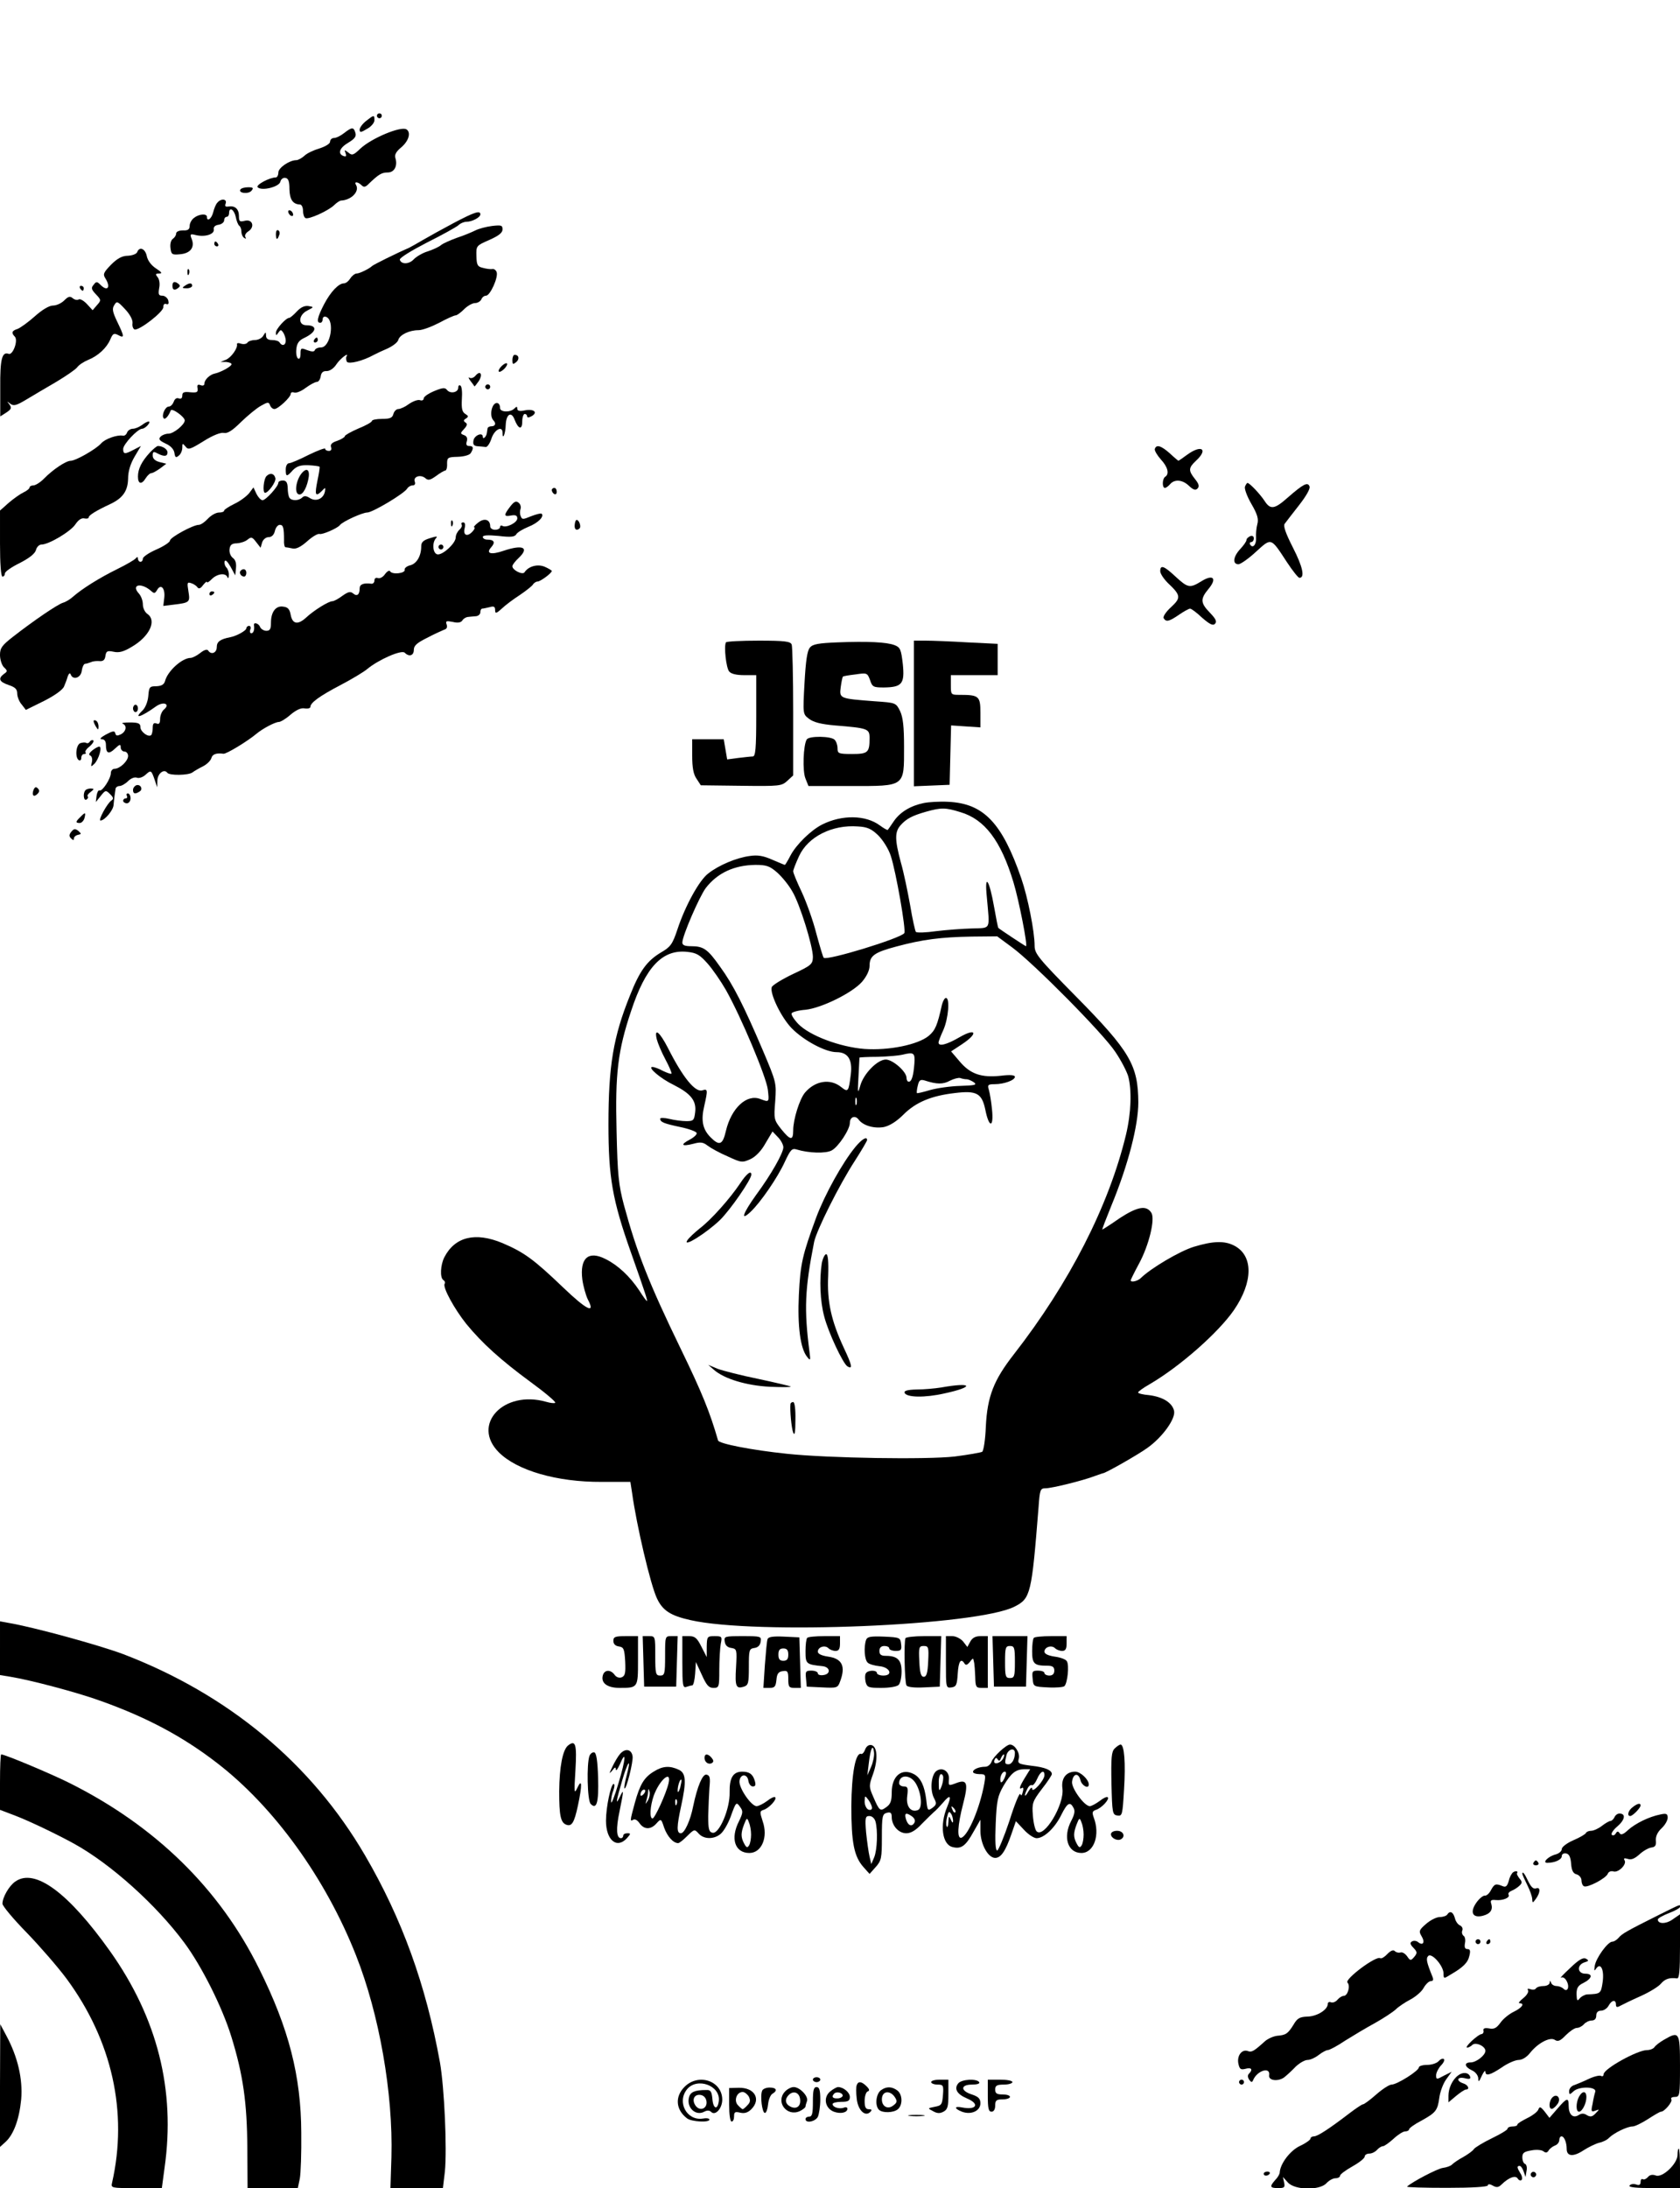<?xml version="1.0" standalone="no"?>
<!DOCTYPE svg PUBLIC "-//W3C//DTD SVG 20010904//EN"
 "http://www.w3.org/TR/2001/REC-SVG-20010904/DTD/svg10.dtd">
<svg version="1.0" xmlns="http://www.w3.org/2000/svg"
 width="682pt" height="888pt" viewBox="0 0 682 888"
 preserveAspectRatio="xMidYMid meet">

<g transform="translate(0,888) scale(0.1,-0.1)"
fill="#000000" stroke="none">
<path d="M1530 8410 c0 -5 5 -10 10 -10 6 0 10 5 10 10 0 6 -4 10 -10 10 -5 0
-10 -4 -10 -10z"/>
<path d="M1486 8389 c-14 -11 -26 -27 -26 -35 0 -13 5 -12 30 3 17 9 30 25 30
35 0 23 -2 22 -34 -3z"/>
<path d="M1397 8340 c-14 -11 -32 -20 -41 -20 -9 0 -16 -7 -16 -15 0 -8 -18
-19 -42 -27 -24 -7 -52 -20 -62 -30 -11 -10 -26 -18 -33 -18 -28 0 -73 -31
-73 -50 0 -11 -5 -20 -10 -20 -26 0 -83 -31 -74 -40 16 -16 86 1 92 22 2 11
12 18 21 16 12 -2 16 -15 16 -46 1 -42 14 -61 43 -62 6 0 12 -11 12 -24 0 -14
4 -28 10 -31 12 -7 92 29 116 52 10 10 22 18 28 19 43 2 77 38 61 64 -9 14 8
13 23 -2 9 -9 16 -8 31 8 38 36 50 44 75 44 27 0 41 27 31 59 -4 13 3 26 25
44 30 26 39 60 20 72 -23 14 -142 -36 -187 -78 -28 -27 -34 -29 -49 -16 -16
12 -17 12 -11 -3 4 -12 2 -15 -9 -11 -24 9 -16 33 20 54 25 15 33 25 29 39 -7
25 -14 25 -46 0z"/>
<path d="M976 8111 c-10 -15 33 -20 45 -5 9 11 7 14 -14 14 -14 0 -28 -4 -31
-9z"/>
<path d="M882 8057 c-6 -6 -13 -24 -17 -40 -7 -26 -25 -38 -25 -17 0 14 -32
12 -52 -4 -10 -7 -18 -22 -18 -32 0 -15 -7 -20 -27 -19 -16 0 -28 -5 -28 -13
0 -7 -6 -16 -13 -21 -8 -5 -12 -21 -10 -37 3 -26 6 -29 37 -26 43 3 62 27 50
60 -9 22 -7 24 16 18 37 -9 76 3 73 23 -2 10 5 17 20 19 12 2 22 10 22 18 0 8
5 14 10 14 6 0 10 7 10 15 0 27 20 16 27 -15 3 -17 10 -33 14 -36 5 -3 9 -14
9 -24 0 -10 5 -22 12 -26 7 -4 8 -3 4 4 -4 6 2 17 12 23 28 18 17 51 -14 43
-21 -5 -24 -3 -24 19 0 29 -16 43 -42 39 -13 -2 -16 1 -12 12 7 19 -19 22 -34
3z"/>
<path d="M1170 8021 c0 -5 5 -13 10 -16 6 -3 10 -2 10 4 0 5 -4 13 -10 16 -5
3 -10 2 -10 -4z"/>
<path d="M1840 7974 c-47 -25 -103 -56 -125 -69 -22 -13 -47 -27 -55 -31 -47
-20 -146 -69 -150 -74 -10 -10 -50 -30 -62 -30 -7 0 -19 -9 -26 -20 -7 -11
-18 -20 -26 -20 -21 0 -53 -33 -80 -84 -27 -52 -33 -76 -16 -76 6 0 10 7 10
15 0 8 6 12 14 9 36 -14 18 -124 -21 -124 -12 0 -23 -5 -25 -11 -2 -7 -12 -7
-31 0 -25 10 -27 9 -27 -15 0 -15 -4 -23 -10 -19 -6 4 -9 21 -7 38 2 24 11 36
33 46 50 24 54 51 8 51 -35 0 -33 42 4 60 27 14 27 14 4 18 -16 2 -31 -5 -47
-22 -13 -14 -27 -26 -31 -26 -13 0 -54 -45 -54 -60 0 -13 1 -13 10 0 9 13 11
13 20 0 5 -8 10 -23 10 -32 0 -20 -15 -24 -25 -8 -3 6 -17 10 -31 10 -16 0
-24 6 -24 18 -1 16 -1 16 -11 0 -5 -10 -21 -18 -34 -18 -13 0 -27 -5 -30 -10
-4 -6 -15 -8 -26 -5 -11 4 -18 3 -17 -2 4 -15 -23 -54 -45 -63 l-22 -9 23 0
c12 -1 22 -5 22 -9 0 -9 -44 -33 -68 -38 -20 -4 -42 -25 -42 -40 0 -8 -6 -11
-16 -7 -11 4 -15 1 -12 -13 2 -16 -2 -18 -29 -16 -26 3 -33 0 -33 -13 0 -11
-5 -15 -14 -12 -9 4 -17 -2 -21 -14 -4 -10 -12 -19 -20 -19 -15 0 -31 -38 -20
-48 6 -6 20 11 28 32 4 12 56 -25 57 -40 0 -17 -45 -54 -66 -54 -11 0 -25 -5
-32 -12 -10 -10 -5 -16 20 -28 21 -9 34 -24 36 -38 3 -19 6 -21 18 -11 8 6 14
21 14 32 0 19 1 19 13 5 11 -15 19 -12 74 22 38 24 70 36 82 33 14 -3 34 9 69
44 27 26 63 56 81 66 28 16 32 16 37 3 3 -9 11 -16 18 -16 15 0 66 48 66 61 0
6 6 9 14 6 8 -3 29 5 47 19 18 13 38 24 45 24 7 0 14 10 16 23 2 15 10 22 24
21 13 0 29 11 40 28 16 24 54 52 40 30 -2 -4 -1 -13 2 -20 8 -11 65 3 110 28
9 5 35 17 56 26 21 10 41 25 43 35 6 20 44 39 82 39 16 0 53 14 84 30 31 17
61 30 66 30 6 0 21 11 35 25 14 14 34 25 44 25 11 0 22 7 26 15 3 8 11 15 19
15 17 0 51 76 43 96 -3 8 -11 14 -18 12 -7 -1 -24 1 -38 5 -22 5 -25 12 -26
48 -1 41 -1 42 52 65 38 17 54 29 54 43 0 17 -5 18 -42 14 -24 -3 -54 -11 -68
-18 -14 -7 -47 -21 -75 -30 -27 -10 -57 -23 -65 -30 -8 -7 -32 -18 -53 -25
-21 -6 -46 -21 -57 -32 -19 -21 -51 -22 -57 -2 -2 7 47 37 109 69 62 31 120
63 129 71 8 8 23 14 33 14 23 0 56 18 56 30 0 17 -23 10 -110 -36z"/>
<path d="M1120 7931 c0 -25 6 -27 13 -6 4 8 2 17 -3 20 -6 4 -10 -3 -10 -14z"/>
<path d="M870 7890 c0 -5 5 -10 11 -10 5 0 7 5 4 10 -3 6 -8 10 -11 10 -2 0
-4 -4 -4 -10z"/>
<path d="M557 7857 c-3 -8 -20 -14 -38 -15 -23 0 -43 -11 -68 -36 -31 -32 -34
-39 -23 -56 23 -37 8 -55 -21 -25 -13 13 -17 13 -27 -1 -11 -12 -9 -19 9 -38
22 -23 22 -25 5 -44 l-18 -21 -23 25 c-13 14 -28 22 -33 19 -6 -4 -17 -2 -25
5 -11 9 -18 7 -34 -9 -12 -12 -32 -21 -46 -21 -15 0 -44 -17 -74 -44 -27 -24
-59 -47 -70 -51 -23 -7 -26 -16 -11 -31 15 -15 -8 -77 -25 -70 -27 10 -35 -22
-34 -137 l0 -117 25 16 c21 14 22 19 12 33 -11 14 -11 14 3 3 14 -11 25 -8 65
16 27 16 82 49 122 72 40 24 78 50 85 59 7 10 27 23 44 30 42 17 76 49 91 84
10 24 15 26 32 17 26 -14 25 -6 -4 54 -19 40 -22 53 -12 68 10 17 13 16 43
-16 20 -21 32 -43 31 -57 -2 -12 2 -23 8 -26 18 -6 119 72 117 91 0 10 4 15
12 12 9 -3 11 2 8 15 -3 10 -14 19 -24 19 -15 0 -17 5 -13 30 4 18 1 36 -6 45
-10 12 -9 15 6 15 14 0 11 5 -12 20 -20 13 -34 32 -38 50 -6 31 -30 41 -39 17z"/>
<path d="M761 7774 c0 -11 3 -14 6 -6 3 7 2 16 -1 19 -3 4 -6 -2 -5 -13z"/>
<path d="M700 7720 c0 -13 5 -18 15 -14 8 4 15 10 15 14 0 4 -7 10 -15 14 -10
4 -15 -1 -15 -14z"/>
<path d="M750 7720 c-12 -8 -11 -10 8 -10 12 0 22 5 22 10 0 13 -11 13 -30 0z"/>
<path d="M325 7710 c3 -5 8 -10 11 -10 2 0 4 5 4 10 0 6 -5 10 -11 10 -5 0 -7
-4 -4 -10z"/>
<path d="M1275 7500 c-3 -5 -1 -10 4 -10 6 0 11 5 11 10 0 6 -2 10 -4 10 -3 0
-8 -4 -11 -10z"/>
<path d="M2080 7419 c0 -18 2 -19 15 -9 15 12 12 30 -6 30 -5 0 -9 -10 -9 -21z"/>
<path d="M2036 7394 c-9 -9 -14 -19 -11 -22 3 -3 13 2 22 11 9 9 14 19 11 22
-3 3 -13 -2 -22 -11z"/>
<path d="M1930 7355 c-7 -8 -17 -12 -24 -8 -6 4 -4 -2 4 -13 8 -10 15 -20 16
-22 1 -1 9 9 18 22 17 27 6 45 -14 21z"/>
<path d="M1860 7306 c0 -19 -32 -25 -45 -9 -8 11 -18 10 -52 -4 -24 -10 -43
-23 -43 -30 0 -7 -7 -10 -15 -7 -8 3 -28 -4 -44 -15 -16 -12 -36 -21 -44 -21
-8 0 -17 -9 -20 -20 -4 -16 -14 -20 -46 -20 -23 0 -41 -4 -41 -8 0 -5 -25 -19
-55 -31 -30 -13 -55 -27 -55 -31 0 -4 -14 -13 -31 -19 -22 -7 -29 -15 -25 -26
3 -9 0 -15 -9 -15 -8 0 -15 4 -15 9 0 4 -30 -7 -67 -25 -37 -19 -73 -34 -80
-34 -7 0 -13 -11 -13 -25 0 -31 4 -31 29 -3 16 16 31 21 62 20 23 -1 44 -4 46
-6 2 -1 -2 -27 -8 -55 -12 -59 -9 -69 16 -45 16 17 17 17 14 -1 -6 -29 -35
-42 -60 -27 -15 10 -24 11 -32 3 -14 -14 -44 -14 -52 -1 -4 6 -7 24 -7 40 -1
22 -6 30 -20 30 -10 0 -18 -4 -18 -9 0 -15 -51 -71 -64 -71 -7 0 -18 12 -25
26 l-12 26 -18 -24 c-11 -13 -38 -33 -60 -43 -22 -11 -41 -23 -41 -27 0 -5
-10 -8 -21 -8 -12 0 -32 -11 -45 -25 -13 -14 -29 -25 -37 -25 -23 0 -117 -51
-117 -64 0 -6 -25 -23 -55 -36 -30 -13 -55 -30 -55 -37 0 -7 -4 -13 -10 -13
-5 0 -10 6 -10 13 0 7 -3 8 -8 2 -4 -6 -38 -26 -77 -45 -71 -35 -143 -80 -179
-112 -11 -10 -29 -21 -40 -24 -23 -7 -121 -74 -203 -138 -45 -35 -53 -46 -53
-74 0 -18 7 -41 16 -50 15 -14 15 -17 0 -27 -25 -19 -19 -32 19 -45 27 -9 35
-17 35 -35 0 -12 8 -33 18 -44 l17 -22 73 36 c44 22 77 46 82 59 5 11 12 30
15 41 5 13 9 15 12 8 9 -25 42 -14 45 15 2 15 8 27 13 28 6 0 17 4 25 7 8 4
24 5 35 4 14 -1 21 5 23 21 3 20 8 22 33 17 22 -5 41 0 74 20 72 42 102 106
64 133 -11 7 -19 25 -19 39 0 15 -7 34 -16 44 -33 36 8 46 48 12 14 -13 17
-12 26 3 15 26 33 7 29 -31 l-4 -34 41 5 c67 8 68 10 61 54 -6 36 -5 39 12 33
10 -3 21 -11 25 -17 5 -7 13 -4 22 9 9 11 16 17 16 13 0 -5 9 1 20 12 22 22
56 26 63 8 3 -7 6 -4 6 8 1 11 -4 25 -10 31 -6 6 -9 17 -7 25 3 8 12 -1 24
-22 l19 -35 3 30 c2 19 -2 33 -13 41 -9 7 -15 22 -13 36 2 17 10 23 30 23 14
1 34 7 43 15 15 12 19 11 35 -10 l18 -23 6 21 c4 13 16 22 26 22 13 0 22 9 26
25 3 14 12 25 20 25 14 0 17 -12 17 -62 -1 -16 2 -28 6 -29 3 0 16 -2 29 -5
15 -3 34 7 60 30 20 18 42 31 49 29 11 -4 73 23 83 36 10 14 91 51 111 51 21
0 149 76 162 97 4 7 14 13 22 13 9 0 12 6 9 15 -8 20 22 31 42 15 12 -11 20
-9 44 8 16 12 33 22 37 22 5 0 9 12 8 28 0 25 3 27 43 28 26 1 48 7 53 15 13
21 11 29 -7 29 -10 0 -13 6 -9 19 4 12 0 21 -11 25 -16 6 -16 8 0 25 13 14 14
21 6 26 -9 6 -9 10 1 16 12 8 11 11 -2 19 -13 8 -16 22 -14 60 2 27 0 52 -6
55 -5 4 -9 -1 -9 -9z"/>
<path d="M1970 7310 c0 -5 5 -10 10 -10 6 0 10 5 10 10 0 6 -4 10 -10 10 -5 0
-10 -4 -10 -10z"/>
<path d="M2001 7232 c-10 -20 -9 -47 2 -58 12 -12 8 -24 -8 -24 -8 0 -16 -4
-16 -10 -1 -5 -2 -14 -3 -19 -2 -14 -16 -26 -16 -14 0 21 -35 6 -38 -15 -3
-16 2 -22 17 -23 12 -1 26 -2 33 -3 6 -1 17 15 23 34 12 37 45 54 45 24 0 -33
12 -5 13 32 2 44 23 56 36 21 15 -39 31 -43 31 -8 0 17 5 31 10 31 6 0 10 -5
10 -10 0 -6 8 -5 20 2 25 16 5 30 -32 22 -19 -4 -28 -1 -28 7 0 10 -3 10 -12
1 -17 -17 -58 -15 -58 2 0 23 -18 28 -29 8z"/>
<path d="M576 7155 c-11 -8 -27 -15 -37 -15 -9 0 -20 -7 -23 -15 -3 -9 -11
-15 -18 -13 -23 4 -71 -13 -87 -31 -21 -24 -104 -71 -124 -71 -19 0 -72 -35
-109 -73 -15 -15 -34 -27 -43 -27 -8 0 -15 -4 -15 -8 0 -5 -11 -14 -24 -20
-13 -6 -40 -25 -60 -42 l-36 -32 0 -134 c0 -83 4 -134 10 -134 6 0 10 6 10 13
0 7 27 26 60 42 39 20 62 38 66 53 3 12 13 22 22 22 30 0 119 53 138 82 12 18
25 27 37 24 9 -2 17 0 17 4 0 9 29 27 89 55 50 24 70 53 71 103 0 28 9 59 26
88 l26 44 -29 -15 c-36 -19 -43 -19 -43 3 0 19 59 82 77 82 6 0 16 7 23 15 16
19 1 19 -24 0z"/>
<path d="M608 7043 c-33 -36 -48 -66 -48 -97 0 -31 15 -34 32 -6 7 11 17 20
23 20 5 0 21 9 35 19 l25 19 -28 7 c-18 5 -27 14 -27 26 0 16 3 18 19 9 27
-14 41 -13 41 4 0 13 -20 26 -39 26 -4 0 -19 -12 -33 -27z"/>
<path d="M4688 7058 c-2 -6 9 -25 24 -42 29 -31 36 -60 18 -71 -12 -8 -13 -45
-1 -45 5 0 14 7 21 15 18 21 50 19 77 -7 17 -16 26 -19 34 -11 9 9 6 19 -10
39 -27 34 -27 45 4 74 51 47 23 67 -35 25 -19 -14 -35 -25 -36 -25 -1 0 -17
13 -35 30 -36 32 -55 37 -61 18z"/>
<path d="M1227 6962 c-23 -25 -33 -77 -17 -87 14 -9 32 16 41 57 9 38 -3 53
-24 30z"/>
<path d="M1082 6948 c-12 -12 -17 -68 -6 -68 13 0 45 44 42 59 -4 19 -21 24
-36 9z"/>
<path d="M5054 6905 c-3 -8 8 -39 26 -70 25 -43 30 -62 24 -83 -4 -15 -6 -39
-5 -54 2 -27 -13 -46 -24 -28 -3 5 -1 10 4 10 6 0 11 7 11 15 0 9 -6 12 -15 9
-8 -4 -15 -10 -15 -16 0 -5 -11 -21 -25 -36 -29 -31 -33 -62 -7 -62 9 1 41 23
71 51 63 57 59 59 125 -42 23 -35 46 -64 51 -64 23 0 14 44 -26 122 -30 59
-40 88 -34 97 6 8 32 42 58 75 29 37 47 68 43 77 -7 19 -25 10 -88 -45 -54
-48 -71 -51 -95 -13 -18 27 -60 72 -69 72 -2 0 -7 -7 -10 -15z"/>
<path d="M2240 6891 c0 -6 5 -13 10 -16 6 -3 10 1 10 9 0 9 -4 16 -10 16 -5 0
-10 -4 -10 -9z"/>
<path d="M2071 6824 c-27 -35 -26 -42 4 -36 18 3 25 0 25 -12 0 -17 -45 -40
-61 -30 -5 3 -9 0 -9 -5 0 -6 -9 -11 -20 -11 -11 0 -20 6 -20 14 0 28 -24 35
-49 15 -13 -10 -20 -19 -16 -19 4 0 2 -7 -5 -15 -21 -25 -41 -19 -34 10 4 16
2 25 -6 25 -6 0 -9 -4 -6 -9 3 -5 -1 -14 -9 -21 -8 -7 -15 -21 -15 -31 0 -23
-49 -69 -72 -69 -21 0 -26 48 -7 67 7 7 -1 7 -25 -1 -27 -8 -36 -16 -36 -33 0
-39 -18 -70 -44 -77 -14 -3 -25 -12 -23 -18 3 -15 -50 -21 -59 -7 -3 6 -12 1
-21 -11 -8 -12 -21 -19 -29 -16 -8 3 -14 -1 -14 -10 0 -8 -6 -14 -12 -13 -32
4 -48 -2 -48 -19 0 -26 -11 -34 -27 -20 -11 9 -20 6 -43 -10 -16 -12 -34 -22
-41 -22 -15 0 -75 -37 -107 -67 -33 -30 -55 -26 -62 12 -4 22 -11 31 -30 33
-30 5 -50 -21 -50 -65 0 -26 -4 -33 -19 -33 -10 0 -21 7 -25 15 -5 15 -27 22
-25 8 3 -19 -2 -33 -11 -33 -5 0 -7 7 -4 15 4 8 1 15 -5 15 -6 0 -11 -5 -11
-10 0 -9 -39 -31 -65 -36 -41 -8 -55 -18 -55 -40 0 -24 -23 -33 -35 -14 -4 6
-16 3 -32 -10 -14 -11 -32 -20 -39 -20 -35 0 -94 -54 -104 -94 -4 -14 -14 -20
-35 -21 -28 0 -30 -3 -33 -40 -2 -23 -12 -47 -23 -58 -39 -37 -7 -28 54 16 31
22 60 10 32 -13 -8 -7 -15 -24 -15 -37 0 -18 -4 -24 -15 -19 -11 4 -15 -1 -15
-18 0 -12 -3 -26 -6 -29 -11 -11 -44 13 -44 32 0 15 -8 19 -43 19 -23 0 -36
-2 -29 -5 18 -7 15 -31 -7 -43 -15 -7 -20 -7 -23 4 -2 11 -10 10 -38 -5 -20
-11 -28 -19 -17 -19 11 0 17 -8 17 -23 0 -35 11 -40 37 -15 19 18 23 19 23 5
0 -9 7 -17 15 -17 8 0 15 -8 15 -18 0 -20 -33 -52 -55 -52 -8 0 -15 -8 -15
-17 0 -23 -35 -76 -46 -71 -5 2 -10 -8 -12 -22 l-3 -25 20 25 c19 24 21 24 38
7 14 -14 15 -19 5 -26 -16 -10 -55 -81 -44 -81 17 0 52 42 53 63 1 12 3 29 4
37 1 8 3 21 4 28 0 6 8 12 16 12 8 0 24 9 35 20 11 11 26 17 35 14 9 -4 25 2
35 11 23 21 24 20 38 -20 l10 -30 1 28 c1 28 27 48 40 31 8 -12 85 -11 102 1
8 6 27 17 43 25 16 8 31 23 34 33 4 16 20 22 49 18 11 -2 97 50 134 81 25 21
76 48 91 48 7 0 29 13 48 30 23 19 42 28 57 25 13 -2 23 1 23 6 0 17 37 44
121 88 46 24 96 54 110 66 46 38 139 79 152 66 18 -18 37 -12 37 12 0 17 13
28 53 48 28 15 60 29 69 33 12 3 15 11 11 22 -5 14 -1 15 25 10 20 -5 33 -3
39 6 4 7 14 13 21 14 6 1 21 2 32 3 11 0 20 8 20 16 0 8 3 15 8 15 4 0 17 3
30 6 17 5 22 2 22 -12 0 -15 4 -15 28 7 15 14 47 38 72 54 25 17 49 36 53 42
4 7 13 13 20 13 12 1 57 34 57 43 0 2 -13 10 -29 17 -29 12 -66 2 -82 -23 -8
-11 -49 9 -49 25 0 6 12 21 26 34 44 42 17 55 -61 29 -52 -18 -74 -12 -51 14
18 20 12 31 -16 31 -10 0 -18 5 -18 11 0 7 21 8 64 4 50 -6 66 -4 72 7 5 8 27
21 49 30 38 15 65 41 54 53 -3 3 -22 -2 -43 -10 -33 -14 -37 -14 -42 0 -4 8
-4 21 -1 29 3 8 0 20 -8 26 -10 8 -18 5 -34 -16z"/>
<path d="M1831 6754 c0 -11 3 -14 6 -6 3 7 2 16 -1 19 -3 4 -6 -2 -5 -13z"/>
<path d="M2333 6750 c-2 -19 8 -26 20 -14 7 7 -2 34 -12 34 -4 0 -7 -9 -8 -20z"/>
<path d="M1780 6660 c0 -5 5 -10 10 -10 6 0 10 5 10 10 0 6 -4 10 -10 10 -5 0
-10 -4 -10 -10z"/>
<path d="M4710 6562 c0 -10 14 -31 31 -48 53 -50 54 -60 13 -98 -21 -19 -34
-39 -30 -45 10 -16 21 -14 62 14 20 14 41 25 45 25 5 0 27 -16 49 -37 31 -27
44 -33 52 -25 9 9 4 20 -20 45 -39 40 -40 56 -6 97 36 43 19 61 -29 31 -47
-29 -55 -27 -105 19 -47 44 -62 49 -62 22z"/>
<path d="M977 6564 c-8 -8 1 -24 14 -24 5 0 9 7 9 15 0 15 -12 20 -23 9z"/>
<path d="M850 6469 c0 -5 5 -7 10 -4 6 3 10 8 10 11 0 2 -4 4 -10 4 -5 0 -10
-5 -10 -11z"/>
<path d="M2947 6273 c-9 -16 1 -104 13 -118 8 -10 30 -15 61 -15 l49 0 0 -165
c0 -132 -3 -165 -14 -165 -7 0 -34 -3 -59 -6 l-45 -6 -7 41 -7 41 -64 0 -64 0
0 -67 c0 -48 5 -76 18 -94 l17 -26 164 -2 c157 -2 164 -1 187 20 l24 22 0 258
c0 142 -3 264 -6 273 -5 13 -27 16 -134 16 -71 0 -131 -3 -133 -7z"/>
<path d="M3399 6273 c-75 -3 -100 -7 -111 -21 -11 -12 -17 -53 -22 -143 -7
-127 -7 -127 18 -146 18 -14 48 -22 105 -27 134 -11 141 -13 141 -51 0 -59 -6
-65 -71 -65 -55 0 -59 2 -59 23 0 13 -5 28 -12 35 -15 15 -104 16 -113 1 -14
-22 -18 -129 -5 -159 l12 -30 172 0 c222 0 216 -4 216 158 0 82 -4 120 -16
146 -17 34 -17 34 -103 40 -144 11 -144 11 -138 58 3 22 7 41 9 42 1 2 25 6
51 9 47 7 48 6 59 -23 9 -28 14 -30 56 -30 74 1 85 15 77 95 -7 59 -10 68 -34
77 -32 12 -107 16 -232 11z"/>
<path d="M3710 5985 l0 -296 73 3 72 3 3 121 3 120 59 -4 60 -4 0 60 c0 66 -6
72 -82 72 -38 0 -38 0 -38 40 l0 40 95 0 95 0 0 63 0 64 -122 6 c-66 4 -143 7
-170 7 l-48 0 0 -295z"/>
<path d="M540 6005 c0 -8 5 -15 10 -15 6 0 10 7 10 15 0 8 -4 15 -10 15 -5 0
-10 -7 -10 -15z"/>
<path d="M380 5953 c0 -4 5 -15 10 -23 8 -13 10 -13 10 2 0 9 -4 20 -10 23 -5
3 -10 3 -10 -2z"/>
<path d="M365 5871 c-3 -6 -10 -9 -15 -6 -4 3 -15 2 -24 -1 -18 -7 -22 -59 -6
-69 6 -3 10 1 10 9 0 9 5 16 12 16 6 0 9 3 5 6 -3 4 4 15 16 24 12 10 19 21
16 25 -4 3 -10 1 -14 -4z"/>
<path d="M374 5834 c-12 -10 -15 -17 -8 -20 7 -3 10 -15 7 -27 -5 -20 -4 -20
10 -7 18 18 33 70 20 70 -5 0 -18 -7 -29 -16z"/>
<path d="M553 5693 c-7 -3 -13 -11 -13 -19 0 -16 9 -18 27 -6 15 9 3 31 -14
25z"/>
<path d="M136 5674 c-8 -22 1 -31 16 -16 9 9 9 15 1 23 -7 7 -12 5 -17 -7z"/>
<path d="M347 5673 c-11 -11 -8 -45 4 -38 6 4 8 9 5 13 -3 3 2 11 12 18 15 12
15 13 1 14 -9 0 -19 -3 -22 -7z"/>
<path d="M515 5650 c3 -5 1 -10 -4 -10 -6 0 -11 -4 -11 -10 0 -5 7 -10 15 -10
8 0 15 9 15 20 0 11 -5 20 -11 20 -5 0 -7 -4 -4 -10z"/>
<path d="M3750 5621 c-54 -11 -96 -37 -121 -73 -12 -18 -24 -35 -25 -36 -1 -2
-16 6 -32 18 -58 43 -154 44 -234 4 -46 -23 -106 -82 -129 -126 -11 -21 -21
-38 -23 -38 -2 0 -25 10 -51 21 -36 16 -59 20 -92 15 -53 -7 -125 -37 -168
-71 -36 -27 -93 -130 -125 -227 -20 -60 -28 -71 -66 -93 -57 -34 -87 -74 -127
-176 -67 -166 -87 -284 -87 -522 0 -215 16 -307 91 -519 59 -167 69 -198 65
-198 -2 0 -16 19 -31 43 -38 57 -86 102 -136 127 -70 36 -106 5 -95 -83 4 -28
14 -63 22 -80 33 -62 -4 -44 -101 49 -118 113 -158 142 -245 179 -110 46 -193
26 -236 -57 -16 -31 -19 -84 -4 -93 6 -4 8 -10 5 -15 -9 -14 40 -103 88 -163
64 -78 139 -146 260 -235 59 -43 104 -81 101 -85 -3 -3 -20 -1 -37 4 -172 49
-305 -92 -192 -205 74 -74 236 -121 417 -120 l117 0 7 -45 c18 -131 75 -374
101 -428 23 -49 55 -70 136 -88 264 -60 1165 -23 1316 55 65 33 69 51 97 403
5 71 7 77 28 77 26 0 155 32 201 50 17 6 31 11 32 11 7 -2 144 76 181 103 62
44 116 120 108 151 -8 33 -46 56 -101 63 -25 2 -45 7 -45 11 0 3 21 19 48 34
123 72 278 209 341 300 79 115 79 222 1 262 -39 20 -85 19 -164 -5 -58 -18
-174 -87 -214 -126 -12 -13 -42 -20 -42 -10 0 2 15 33 34 68 40 74 66 180 50
206 -20 32 -57 25 -129 -22 -37 -26 -69 -46 -70 -46 -2 0 15 44 37 98 68 165
109 325 109 418 -1 151 -33 207 -253 430 -154 156 -168 174 -168 206 0 58 -28
198 -54 273 -78 226 -153 304 -296 311 -36 2 -81 -1 -100 -5z m149 -37 c98
-29 164 -115 215 -284 22 -72 59 -260 51 -260 -3 0 -107 69 -112 74 -2 1 -9
39 -17 83 -20 115 -40 142 -30 43 12 -138 19 -125 -61 -128 -38 -1 -104 -6
-145 -11 -41 -6 -78 -7 -82 -3 -3 4 -14 52 -23 107 -10 55 -26 134 -38 175
-25 93 -25 124 -1 151 24 27 48 39 104 55 61 17 78 17 139 -2z m-334 -94 c19
-19 42 -55 51 -83 21 -63 63 -303 55 -314 -14 -21 -315 -113 -327 -100 -3 2
-16 47 -30 98 -13 52 -40 127 -59 168 -19 40 -35 78 -35 85 0 6 11 34 24 62
36 78 134 128 239 120 38 -2 55 -10 82 -36z m-410 -151 c20 -18 47 -51 61 -76
31 -51 84 -223 84 -267 -1 -29 -6 -34 -81 -69 -44 -21 -83 -45 -86 -53 -9 -25
38 -123 81 -167 49 -50 137 -97 182 -97 46 0 65 -30 58 -89 -9 -73 -11 -75
-40 -52 -44 35 -105 25 -146 -23 -22 -26 -48 -109 -48 -153 0 -43 -11 -42 -49
5 -29 37 -30 41 -24 113 5 74 5 76 -51 208 -76 178 -119 264 -173 338 -50 71
-67 83 -117 83 -26 0 -36 4 -36 15 0 27 69 186 95 221 47 61 115 93 202 94 45
0 58 -5 88 -31z m954 -304 c88 -65 369 -349 418 -423 24 -35 47 -80 53 -100
15 -57 12 -149 -9 -237 -70 -290 -230 -602 -455 -891 -82 -105 -108 -171 -114
-294 -2 -52 -9 -98 -15 -102 -6 -3 -56 -12 -111 -19 -113 -13 -510 -7 -681 11
-144 15 -276 41 -280 54 -33 115 -66 196 -151 371 -131 270 -179 393 -231 584
-22 83 -26 123 -30 301 -6 233 5 326 59 487 59 179 127 251 228 240 38 -4 51
-12 83 -48 21 -24 54 -72 74 -107 62 -110 164 -353 170 -404 6 -52 6 -52 -31
-38 -55 21 -117 -37 -139 -129 -13 -57 -26 -63 -62 -27 -33 33 -40 69 -26 128
15 66 14 70 -8 63 -29 -9 -79 52 -140 173 -33 64 -56 83 -45 35 4 -16 19 -52
35 -82 16 -30 27 -56 25 -58 -2 -3 -18 3 -35 11 -16 9 -36 16 -42 16 -23 0 32
-47 86 -73 69 -35 93 -64 87 -111 -4 -33 -7 -36 -36 -36 -17 0 -48 4 -68 9
-21 5 -38 5 -38 1 0 -14 16 -20 82 -34 34 -7 64 -18 66 -24 2 -6 -11 -18 -28
-27 -40 -21 -33 -29 14 -17 29 8 40 7 58 -7 13 -10 49 -30 82 -44 56 -26 59
-26 93 -11 22 11 44 34 61 65 l28 47 22 -23 c12 -12 22 -31 22 -41 0 -23 -49
-110 -111 -194 -53 -74 -65 -108 -23 -69 40 37 111 140 140 204 23 49 29 56
48 50 49 -15 118 -17 142 -4 27 14 74 85 74 112 0 24 21 32 35 14 18 -25 63
-38 103 -31 23 5 51 22 80 51 50 50 113 76 208 87 89 11 110 -1 124 -68 15
-75 35 -74 27 2 -3 31 -9 67 -13 80 -6 19 -3 22 24 22 38 0 82 16 82 30 0 7
-19 9 -59 4 -77 -8 -122 7 -165 58 l-35 41 44 29 c67 44 59 68 -9 29 -53 -31
-86 -39 -86 -22 0 5 9 28 20 52 20 46 27 129 10 129 -5 0 -12 -12 -16 -27 -19
-85 -27 -104 -54 -127 -44 -36 -162 -60 -261 -53 -100 8 -222 54 -268 101 -18
19 -31 39 -27 44 3 5 28 12 56 14 65 7 189 68 229 113 19 22 31 47 31 65 0 41
19 55 110 79 104 28 180 38 306 40 l102 1 61 -45z m-397 -471 c-4 -51 -11 -74
-23 -74 -5 0 -9 7 -9 16 0 25 -56 74 -84 74 -34 0 -91 -58 -104 -107 -10 -34
-11 -30 -7 37 2 41 4 76 4 78 1 1 34 3 74 3 39 1 86 5 102 9 45 11 50 7 47
-36z m212 -64 c7 0 20 -6 29 -12 15 -11 5 -13 -55 -15 -40 -1 -95 -9 -123 -17
-27 -8 -51 -14 -53 -12 -1 2 0 16 4 31 5 22 11 25 28 20 49 -16 75 -16 102 -1
16 8 35 13 42 11 8 -3 19 -5 26 -5z m-447 -102 c-3 -7 -5 -2 -5 12 0 14 2 19
5 13 2 -7 2 -19 0 -25z"/>
<path d="M3473 4226 c-53 -64 -125 -194 -160 -288 -55 -150 -64 -186 -70 -313
-6 -127 6 -217 33 -251 14 -18 15 -16 10 21 -22 171 -19 252 19 445 10 47 101
230 166 330 27 42 49 80 49 83 0 17 -21 4 -47 -27z"/>
<path d="M3005 4078 c-42 -63 -119 -149 -164 -183 -21 -17 -45 -39 -51 -49
-20 -31 77 29 133 83 41 40 127 164 127 184 0 19 -20 3 -45 -35z"/>
<path d="M3336 3753 c-10 -66 -7 -153 10 -216 16 -63 76 -191 94 -202 23 -14
19 4 -15 76 -50 108 -68 186 -63 290 2 61 -1 89 -8 89 -6 0 -14 -17 -18 -37z"/>
<path d="M2898 3321 c42 -37 132 -64 227 -69 50 -2 88 -2 85 1 -3 2 -62 16
-132 31 -69 14 -143 33 -165 41 l-38 16 23 -20z"/>
<path d="M3820 3249 c-25 -4 -69 -8 -98 -8 -38 -1 -52 -5 -50 -13 7 -20 83
-21 162 -3 125 27 114 47 -14 24z"/>
<path d="M3209 3183 c-3 -26 4 -99 11 -117 6 -15 9 1 9 52 1 42 -3 72 -9 72
-5 0 -10 -3 -11 -7z"/>
<path d="M326 5564 c-20 -19 -20 -24 -2 -24 7 0 16 9 19 20 6 24 3 25 -17 4z"/>
<path d="M290 5505 c-10 -12 -10 -19 -2 -27 9 -9 12 -9 12 -1 0 6 7 13 17 15
14 3 14 4 1 16 -13 10 -18 9 -28 -3z"/>
<path d="M0 2191 l0 -109 43 -7 c80 -13 274 -64 369 -99 187 -67 332 -145 468
-250 232 -178 442 -469 565 -781 95 -240 151 -561 144 -819 l-4 -126 107 0
106 0 8 67 c9 92 -2 340 -20 443 -57 315 -154 583 -304 840 -218 374 -556 654
-982 817 -99 37 -365 110 -467 127 l-33 6 0 -109z"/>
<path d="M2490 2221 c0 -13 8 -21 23 -23 19 -3 22 -10 25 -61 2 -46 0 -58 -14
-64 -10 -4 -22 0 -29 10 -17 23 -42 21 -48 -3 -8 -31 19 -50 68 -50 75 0 75 0
75 111 l0 99 -50 0 c-43 0 -50 -3 -50 -19z"/>
<path d="M2612 2138 l3 -103 65 0 65 0 3 103 3 102 -26 0 c-25 0 -25 -1 -25
-80 0 -73 -2 -80 -20 -80 -18 0 -20 7 -20 80 0 79 0 80 -25 80 l-26 0 3 -102z"/>
<path d="M2770 2134 c0 -93 2 -105 16 -100 9 3 20 6 24 6 5 0 10 21 12 48 l3
47 24 -52 c19 -42 28 -53 47 -53 23 0 24 3 24 74 0 40 3 88 6 105 6 29 5 31
-25 31 -30 0 -31 -2 -32 -42 l0 -43 -22 43 c-17 34 -26 42 -49 42 l-28 0 0
-106z"/>
<path d="M2942 2218 c2 -15 11 -24 27 -26 22 -4 23 -6 19 -78 -5 -79 0 -89 32
-79 18 6 20 15 20 80 0 69 1 74 23 77 14 2 23 11 25 26 3 21 1 22 -73 22 -74
0 -76 -1 -73 -22z"/>
<path d="M3116 2228 c-3 -7 -7 -55 -11 -105 l-6 -93 25 0 c21 0 25 5 28 33 2
24 8 33 26 35 19 3 22 -1 22 -32 0 -32 3 -36 25 -36 l26 0 -3 103 -3 102 -63
3 c-44 2 -63 -1 -66 -10z m84 -63 c0 -18 -5 -25 -20 -25 -15 0 -20 7 -20 25 0
18 5 25 20 25 15 0 20 -7 20 -25z"/>
<path d="M3277 2233 c-4 -3 -7 -28 -7 -54 0 -52 2 -54 70 -61 31 -4 33 -32 3
-36 -13 -2 -23 1 -23 7 0 6 -12 11 -26 11 -23 0 -25 -3 -22 -32 l3 -33 63 -3
c59 -3 63 -2 72 23 24 63 9 94 -49 102 -26 4 -41 11 -41 20 0 19 29 28 43 14
6 -6 19 -11 29 -11 13 0 18 8 18 30 l0 30 -63 0 c-35 0 -67 -3 -70 -7z"/>
<path d="M3516 2225 c-10 -28 -7 -82 7 -93 6 -6 28 -12 47 -14 43 -4 57 -38
16 -38 -14 0 -26 5 -26 10 0 13 -37 13 -45 -1 -4 -5 -4 -21 -1 -35 6 -22 11
-24 64 -24 32 0 63 5 70 12 7 7 12 31 12 55 0 46 -17 63 -64 63 -19 0 -26 5
-26 20 0 13 7 20 20 20 11 0 20 -4 20 -10 0 -5 12 -10 26 -10 22 0 25 4 22 28
-3 26 -5 27 -69 30 -54 2 -68 0 -73 -13z"/>
<path d="M3676 2232 c-7 -12 -4 -180 4 -192 4 -7 33 -10 71 -8 l64 3 3 103 3
102 -70 0 c-38 0 -72 -4 -75 -8z m92 -94 c-2 -48 -7 -63 -18 -63 -11 0 -16 15
-18 63 -3 57 -1 62 18 62 19 0 21 -5 18 -62z"/>
<path d="M3840 2134 c0 -104 0 -105 23 -102 19 3 22 10 25 56 3 50 13 65 28
40 5 -7 11 -5 21 7 7 11 14 16 14 12 1 -4 3 -11 4 -17 1 -5 3 -30 4 -55 1 -41
3 -45 26 -45 l25 0 0 105 0 105 -30 0 c-20 0 -33 -7 -41 -22 l-12 -22 -17 22
c-10 12 -30 22 -44 22 l-26 0 0 -106z"/>
<path d="M4032 2138 l3 -103 65 0 65 0 3 103 3 102 -71 0 -71 0 3 -102z m88
-3 c0 -58 -2 -65 -20 -65 -18 0 -20 7 -20 65 0 58 2 65 20 65 18 0 20 -7 20
-65z"/>
<path d="M4197 2233 c-4 -3 -7 -28 -7 -54 0 -51 8 -59 61 -59 22 0 29 -5 29
-20 0 -13 -7 -20 -20 -20 -11 0 -20 5 -20 10 0 6 -12 10 -26 10 -23 0 -25 -3
-22 -32 3 -33 3 -33 62 -36 32 -2 63 1 67 5 13 13 20 86 10 101 -4 8 -27 16
-50 19 -26 4 -41 11 -41 20 0 19 29 28 43 14 6 -6 19 -11 29 -11 13 0 18 8 18
30 l0 30 -63 0 c-35 0 -67 -3 -70 -7z"/>
<path d="M2307 1797 c-23 -17 -36 -88 -37 -187 0 -98 6 -126 28 -135 23 -9 33
7 48 77 18 84 17 113 -2 73 -13 -28 -14 -22 -8 71 6 104 1 124 -29 101z"/>
<path d="M3512 1780 c-4 -12 -12 -20 -16 -18 -23 8 -39 -81 -40 -212 0 -148
11 -204 49 -247 l25 -28 25 28 c23 26 25 36 25 121 0 85 2 94 20 99 15 4 20 0
20 -17 0 -35 28 -66 59 -66 19 0 39 12 63 38 20 20 42 42 49 48 8 6 24 23 37
38 30 36 36 29 17 -17 -31 -74 -20 -153 22 -163 35 -9 53 4 85 62 l28 49 0
-45 c0 -54 31 -110 60 -110 23 0 42 27 66 97 l18 52 32 -34 c17 -19 41 -35 52
-35 30 0 74 41 100 94 25 50 36 56 50 29 7 -12 4 -27 -9 -52 -35 -66 -15 -131
41 -131 51 0 77 74 50 144 -7 20 -6 26 9 31 23 7 56 43 48 51 -3 4 -18 -3 -33
-15 -15 -11 -33 -21 -40 -21 -22 0 -75 73 -72 99 4 34 26 38 34 7 5 -23 34
-38 34 -18 0 20 -34 52 -55 52 -37 0 -58 -27 -52 -69 8 -65 -75 -203 -105
-173 -6 6 -13 35 -15 64 -4 49 -2 57 36 107 23 29 41 57 41 61 0 16 -27 28
-83 34 -53 7 -57 9 -51 30 5 22 -16 56 -36 56 -15 0 -69 -50 -75 -70 -4 -11
-15 -20 -25 -20 -25 0 -50 -10 -50 -21 0 -5 12 -9 26 -9 25 0 26 -2 20 -37
-18 -100 -65 -211 -93 -221 -19 -6 -16 50 7 138 22 85 16 101 -30 83 -29 -11
-30 -10 -28 14 4 32 -24 53 -49 37 -23 -14 -29 -79 -11 -112 11 -21 10 -26 -7
-39 -19 -13 -20 -12 -25 34 -7 55 -22 88 -50 103 -49 26 -90 -7 -90 -74 0 -35
-5 -48 -22 -60 -25 -18 -28 -16 -53 42 -18 41 -18 45 -1 92 21 59 18 113 -7
118 -10 2 -20 -5 -25 -18z m24 -71 l-15 -34 6 50 c7 60 17 80 21 44 2 -15 -4
-42 -12 -60z m584 57 c0 -25 -12 -46 -26 -46 -16 0 -16 5 -8 38 7 24 34 31 34
8z m-48 -23 c-12 -21 -43 -27 -35 -6 4 10 8 11 13 3 5 -8 9 -7 13 4 4 9 9 16
12 16 3 0 2 -8 -3 -17z m89 -77 c-22 -36 -27 -51 -12 -42 5 4 7 -4 3 -16 -3
-14 -7 -18 -10 -9 -3 8 -23 -41 -44 -108 -22 -66 -45 -121 -50 -121 -7 0 -9
38 -6 108 4 95 8 113 32 155 31 52 49 66 84 67 l24 0 -21 -34z m-83 -2 c-7
-15 -14 -21 -16 -15 -5 16 5 41 17 41 7 0 6 -10 -1 -26z m162 12 c0 -21 -49
-75 -50 -56 0 9 -6 5 -15 -10 -16 -29 -20 -19 -4 11 5 11 14 17 18 14 5 -2 14
9 21 25 13 31 30 40 30 16z m-411 -13 c0 -10 -4 -27 -9 -38 -7 -16 -9 -13 -9
18 -1 20 4 37 9 37 6 0 10 -8 9 -17z m-113 -18 c24 -37 31 -103 10 -111 -29
-11 -49 16 -43 58 4 32 2 38 -14 38 -10 0 -19 6 -19 13 0 35 43 37 66 2z
m-176 -102 c0 -7 -6 -10 -15 -7 -8 4 -15 18 -15 33 1 25 1 25 15 7 8 -11 15
-26 15 -33z m338 -18 c-3 -3 -9 2 -12 12 -6 14 -5 15 5 6 7 -7 10 -15 7 -18z
m-9 -35 c0 -10 -3 -8 -9 5 -7 17 -9 16 -10 -10 -1 -16 -4 -24 -7 -17 -3 7 -2
25 2 39 5 21 8 24 16 12 5 -7 8 -21 8 -29z m-166 18 c11 -9 14 -18 8 -27 -11
-17 -27 -8 -34 19 -6 23 2 25 26 8z m-149 -20 c10 -37 7 -115 -5 -145 l-12
-28 -7 30 c-4 17 -10 60 -14 98 -5 60 -3 67 13 67 11 0 21 -9 25 -22z m845
-53 c0 -16 -3 -36 -8 -44 -7 -11 -11 -10 -20 7 -14 26 -14 43 0 79 10 26 12
27 19 8 5 -11 9 -33 9 -50z"/>
<path d="M4525 1784 c-13 -13 -15 -37 -13 -143 3 -119 4 -126 24 -129 20 -3
21 3 27 105 7 109 1 183 -14 183 -4 0 -15 -7 -24 -16z"/>
<path d="M2518 1763 c-9 -10 -23 -34 -32 -53 -14 -29 -14 -31 -1 -16 11 15 15
16 15 5 1 -8 7 1 16 20 27 64 25 24 -5 -75 -16 -55 -30 -89 -30 -77 -1 12 3
33 9 47 5 14 6 26 1 26 -11 0 -31 -94 -31 -149 0 -79 44 -116 85 -71 16 18 16
20 2 20 -10 0 -17 -4 -17 -10 0 -5 -4 -10 -9 -10 -19 0 -21 38 -6 109 18 88
18 95 0 56 -17 -34 -14 -15 11 70 22 76 38 96 19 24 -8 -29 -12 -55 -10 -57 7
-7 36 107 33 130 -4 29 -29 34 -50 11z"/>
<path d="M2393 1754 c-12 -32 -9 -182 5 -195 24 -25 33 6 30 106 -2 68 -7 100
-15 103 -7 2 -16 -4 -20 -14z"/>
<path d="M0 1647 l0 -112 63 -24 c55 -21 168 -75 237 -113 149 -82 334 -248
448 -402 70 -94 154 -261 191 -381 48 -155 64 -269 65 -452 l1 -163 102 0 102
0 8 38 c4 20 7 105 6 187 -1 229 -50 422 -171 665 -160 324 -420 579 -770 754
-76 38 -262 116 -277 116 -3 0 -5 -51 -5 -113z"/>
<path d="M2860 1746 c0 -18 17 -29 30 -21 8 5 7 11 -1 21 -15 18 -29 18 -29 0z"/>
<path d="M2655 1691 c-40 -24 -57 -52 -78 -128 -20 -74 -20 -76 -6 -68 6 4 17
-2 25 -14 19 -27 46 -27 69 -1 18 20 19 20 31 -17 13 -36 37 -63 57 -63 5 0
21 13 37 29 28 28 30 28 46 10 22 -25 65 -24 91 0 12 11 29 41 39 68 22 61 23
62 39 39 12 -16 11 -24 -5 -57 -36 -70 -17 -129 42 -129 50 0 77 64 54 129
-12 37 -12 41 4 46 22 7 55 43 47 51 -3 4 -18 -3 -33 -15 -15 -11 -34 -21 -43
-21 -22 1 -73 75 -69 103 4 29 32 29 36 0 2 -13 10 -23 18 -23 11 0 13 6 8 23
-8 27 -22 37 -51 37 -37 0 -52 -25 -51 -83 2 -67 -42 -170 -69 -165 -15 3 -18
14 -18 68 1 36 3 87 5 115 4 40 2 50 -12 53 -16 3 -37 -47 -54 -128 -11 -57
-35 -110 -50 -110 -18 0 -17 27 1 110 22 101 20 135 -10 148 -36 17 -65 15
-100 -7z m59 -48 c-10 -43 -56 -143 -65 -143 -13 0 -10 50 5 93 24 65 73 106
60 50z m47 -19 c-5 -16 -10 -21 -10 -12 -1 18 10 51 15 45 2 -1 -1 -16 -5 -33z
m-149 -26 c-7 -7 -12 -8 -12 -2 0 14 12 26 19 19 2 -3 -1 -11 -7 -17z m18 -25
c-11 -17 -11 -17 -6 0 3 10 7 26 7 35 1 15 2 15 6 0 2 -10 -1 -25 -7 -35z
m117 -15 c-3 -8 -6 -5 -6 6 -1 11 2 17 5 13 3 -3 4 -12 1 -19z m302 -123 c0
-16 -3 -36 -8 -44 -7 -11 -11 -10 -20 7 -14 26 -14 43 0 79 10 26 12 27 19 8
5 -11 9 -33 9 -50z"/>
<path d="M6628 1546 c-19 -14 -24 -36 -10 -36 10 0 42 33 42 43 0 11 -13 8
-32 -7z"/>
<path d="M6554 1505 c-4 -8 -11 -15 -16 -15 -5 0 -21 -9 -35 -20 -14 -11 -34
-20 -44 -20 -9 0 -19 -4 -21 -9 -1 -4 -24 -18 -50 -29 -28 -12 -48 -28 -48
-36 0 -9 -11 -18 -25 -22 -29 -7 -56 -34 -34 -34 31 0 59 13 59 27 0 8 7 13
18 11 12 -2 18 -15 20 -42 2 -28 9 -40 23 -43 10 -3 19 -14 19 -24 0 -10 4
-21 10 -24 13 -8 90 32 97 51 3 8 13 12 23 9 20 -6 55 29 45 45 -5 9 -1 10 13
6 14 -5 28 1 47 18 15 14 36 26 48 28 17 2 21 9 19 29 -1 16 6 33 23 49 14 13
25 32 25 43 0 16 -5 19 -31 13 -45 -9 -100 -36 -130 -63 -19 -18 -29 -21 -34
-13 -6 9 -10 9 -16 -1 -4 -7 -12 -10 -16 -5 -4 4 6 20 23 34 31 27 35 52 8 52
-8 0 -17 -7 -20 -15z"/>
<path d="M4510 1436 c0 -16 27 -29 41 -20 19 11 9 34 -16 34 -15 0 -25 -6 -25
-14z"/>
<path d="M6225 1320 c-3 -5 1 -10 10 -10 9 0 13 5 10 10 -3 6 -8 10 -10 10 -2
0 -7 -4 -10 -10z"/>
<path d="M6143 1282 c-6 -4 -15 -20 -18 -35 -6 -21 -12 -27 -24 -22 -29 12
-34 10 -48 -15 -7 -14 -18 -24 -25 -23 -7 1 -23 -12 -35 -29 -27 -39 -15 -63
26 -53 31 8 42 24 35 48 -5 15 -1 18 18 16 29 -3 60 10 52 22 -3 5 3 12 13 16
10 4 24 13 31 20 12 11 12 16 0 30 -7 9 -11 18 -10 20 7 9 -4 12 -15 5z"/>
<path d="M6180 1275 c0 -3 9 -23 20 -45 11 -22 20 -47 20 -57 1 -17 2 -17 15
1 19 26 19 50 0 42 -10 -3 -20 6 -31 29 -15 32 -24 43 -24 30z"/>
<path d="M62 1244 c-25 -17 -52 -64 -52 -90 0 -9 44 -62 99 -118 54 -56 126
-139 161 -186 185 -251 250 -542 185 -828 -5 -22 -4 -22 98 -22 l104 0 11 82
c45 316 -29 608 -221 879 -170 239 -306 339 -385 283z"/>
<path d="M6735 1109 c-132 -66 -151 -77 -164 -93 -8 -9 -19 -16 -26 -16 -18 0
-66 -66 -71 -98 -3 -20 -2 -23 5 -12 19 28 34 -4 27 -54 -7 -47 -8 -48 -63
-50 -10 -1 -23 -8 -30 -16 -10 -13 -12 -10 -13 17 0 25 6 35 27 45 36 18 41
38 9 38 -33 0 -36 35 -4 46 18 5 19 8 6 15 -11 6 -29 -4 -64 -38 -27 -25 -44
-43 -37 -39 7 4 17 -2 23 -14 13 -24 3 -47 -13 -31 -6 6 -19 11 -28 11 -10 0
-20 6 -22 13 -4 10 -6 10 -6 0 -1 -7 -12 -13 -25 -13 -14 0 -27 -4 -31 -10 -3
-5 -13 -6 -22 -3 -10 4 -14 2 -10 -4 4 -6 -5 -21 -19 -32 -15 -12 -22 -21 -15
-21 22 0 10 -18 -23 -34 -19 -9 -44 -29 -55 -45 -16 -22 -26 -27 -46 -23 -18
3 -25 0 -23 -9 2 -7 -2 -13 -7 -14 -14 0 -73 -55 -59 -55 5 0 15 5 21 11 13
13 53 -5 53 -24 0 -18 -37 -47 -60 -47 -28 0 -25 -18 5 -32 14 -6 25 -20 26
-32 0 -17 3 -16 14 9 8 17 14 24 15 18 0 -20 19 -15 67 17 24 17 55 30 68 30
14 0 32 11 45 27 32 41 81 67 101 55 13 -9 23 -5 45 18 16 16 36 30 45 30 9 0
22 7 29 15 7 8 21 15 31 15 12 0 19 7 19 20 0 13 7 20 20 20 10 0 24 9 30 20
13 24 30 26 30 5 0 -11 4 -13 18 -5 9 5 46 23 82 39 36 16 73 39 82 50 17 20
35 26 66 22 9 -1 12 30 12 129 l0 131 -29 -20 c-27 -20 -61 -20 -61 -1 0 5 20
16 45 26 25 9 45 21 45 25 0 11 8 14 -85 -32z"/>
<path d="M5875 1110 c-3 -5 -17 -10 -30 -10 -14 0 -39 -13 -56 -28 -29 -25
-30 -30 -18 -50 15 -24 6 -40 -14 -24 -7 6 -18 7 -25 3 -9 -5 -8 -12 6 -26 16
-17 16 -21 3 -37 -14 -16 -16 -16 -29 3 -8 11 -20 18 -27 15 -7 -2 -17 0 -23
6 -6 6 -16 2 -30 -12 -11 -12 -24 -20 -29 -17 -17 11 -146 -86 -133 -99 13
-13 1 -54 -15 -54 -7 0 -18 -7 -25 -15 -7 -9 -19 -14 -27 -11 -7 3 -13 0 -13
-7 0 -23 -43 -50 -82 -51 -32 -1 -42 -7 -57 -33 -23 -37 -31 -42 -67 -45 -15
-2 -38 -12 -50 -23 -43 -39 -53 -45 -68 -39 -24 9 -45 -18 -39 -50 5 -23 9
-27 29 -22 25 7 31 -3 14 -20 -6 -6 -5 -15 1 -24 8 -11 12 -12 16 -2 16 39 71
56 65 20 -4 -22 37 -27 62 -8 10 8 31 27 46 43 16 15 37 27 48 27 11 0 31 9
45 20 14 11 31 20 37 20 7 0 39 17 70 38 32 20 87 53 122 72 34 19 72 44 84
55 11 11 38 29 59 40 21 11 46 32 54 47 9 16 22 28 30 28 9 0 11 6 6 18 -24
59 -27 74 -17 84 14 14 61 -39 62 -70 0 -23 1 -23 28 -6 52 30 71 49 77 77 5
20 3 27 -8 27 -10 0 -13 7 -10 24 3 13 0 27 -6 30 -5 4 -8 13 -5 21 4 8 -1 17
-9 21 -8 3 -18 16 -21 30 -7 25 -20 31 -31 14z"/>
<path d="M5990 1000 c0 -5 5 -10 10 -10 6 0 10 5 10 10 0 6 -4 10 -10 10 -5 0
-10 -4 -10 -10z"/>
<path d="M6035 1000 c-3 -5 -1 -10 4 -10 6 0 11 5 11 10 0 6 -2 10 -4 10 -3 0
-8 -4 -11 -10z"/>
<path d="M0 416 l0 -249 21 19 c34 30 57 92 65 174 7 83 -14 173 -61 260 l-24
45 -1 -249z"/>
<path d="M6755 602 c-16 -9 -34 -23 -38 -29 -4 -7 -18 -13 -31 -13 -39 0 -176
-76 -176 -98 0 -7 -5 -10 -10 -7 -6 4 -30 -2 -53 -13 -23 -11 -50 -22 -59 -25
-10 -4 -18 -14 -18 -23 0 -16 2 -16 18 -1 23 21 94 19 88 -2 -3 -9 -8 -31 -11
-50 -7 -30 -5 -33 11 -27 18 7 18 6 1 -11 -13 -14 -21 -15 -35 -7 -12 8 -22 8
-34 0 -23 -14 -40 3 -40 38 0 35 -7 33 -45 -11 l-33 -38 -19 25 c-17 21 -21
22 -26 9 -3 -9 -24 -25 -45 -35 -22 -11 -40 -22 -40 -26 0 -5 -9 -8 -20 -8
-11 0 -20 -4 -20 -9 0 -5 -29 -22 -64 -39 -35 -17 -68 -37 -73 -44 -4 -7 -24
-21 -43 -32 -19 -10 -39 -24 -45 -30 -5 -6 -22 -12 -37 -14 -21 -2 -126 -57
-146 -76 -2 -3 70 -5 162 -5 103 0 166 4 166 10 0 6 8 6 20 -1 16 -9 24 -7 36
5 29 28 56 38 65 24 4 -7 11 -10 16 -6 4 4 2 17 -5 27 -14 23 -15 30 -3 30 5
0 12 -10 16 -22 l8 -23 4 25 c3 13 0 26 -6 28 -6 2 -11 14 -11 27 0 18 7 23
37 28 20 4 42 2 49 -4 9 -7 15 -6 21 4 4 7 16 16 26 20 9 3 17 13 17 22 0 8 4
15 9 15 11 0 21 -25 21 -51 0 -31 27 -33 68 -6 20 13 49 27 64 31 15 3 33 12
40 20 20 20 74 46 95 46 10 0 38 14 63 30 25 16 48 30 53 30 14 0 48 41 42 50
-4 6 3 10 14 10 20 0 21 5 21 125 0 139 -3 143 -65 107z"/>
<path d="M5840 515 c-7 -8 -28 -15 -46 -15 -19 0 -34 -5 -34 -10 0 -14 -89
-70 -111 -70 -9 0 -37 -18 -62 -40 -25 -22 -49 -40 -54 -40 -4 0 -28 -16 -53
-35 -85 -65 -131 -95 -146 -95 -7 0 -14 -4 -14 -9 0 -5 -19 -19 -43 -30 -40
-19 -80 -72 -82 -108 0 -6 -8 -20 -18 -30 -24 -27 -22 -33 12 -33 25 0 28 3
24 22 l-5 23 20 -22 c28 -32 130 -33 157 -3 10 11 26 20 37 20 10 0 18 5 18
10 0 6 22 22 50 38 27 15 50 33 50 40 0 6 8 12 19 12 10 0 24 7 31 15 7 8 18
15 24 15 6 0 25 14 43 30 18 17 39 30 47 30 9 0 16 4 16 8 0 5 22 21 49 35 60
33 67 42 74 94 3 23 15 56 27 73 l23 32 -32 -16 c-29 -16 -31 -16 -31 2 0 10
9 28 20 40 11 11 16 23 11 26 -5 3 -14 -1 -21 -9z"/>
<path d="M5919 457 c-23 -17 -39 -52 -39 -82 l0 -27 31 26 c17 14 35 26 40 26
17 0 9 19 -11 25 -30 10 -25 28 6 21 19 -5 25 -3 22 6 -6 18 -30 20 -49 5z"/>
<path d="M3300 440 c0 -5 7 -10 15 -10 8 0 15 5 15 10 0 6 -7 10 -15 10 -8 0
-15 -4 -15 -10z"/>
<path d="M2779 411 c-40 -40 -36 -93 10 -128 18 -14 91 -18 91 -5 0 5 -12 7
-28 4 -64 -9 -105 67 -63 119 41 50 137 15 129 -48 -5 -38 -23 -32 -26 9 -3
30 -7 37 -25 36 -46 0 -65 -8 -70 -30 -11 -41 27 -77 62 -58 11 6 21 6 28 -1
17 -17 46 15 45 52 -2 75 -97 106 -153 50z m89 -59 c4 -29 -26 -42 -44 -18
-17 24 -6 48 20 44 13 -2 22 -12 24 -26z"/>
<path d="M3780 430 c0 -5 12 -10 26 -10 23 0 25 -3 22 -42 -3 -39 -6 -43 -33
-48 -30 -6 -30 -6 -7 -18 16 -9 27 -10 42 -2 17 9 20 21 20 70 l0 60 -35 0
c-19 0 -35 -4 -35 -10z"/>
<path d="M3890 425 c-18 -22 -5 -44 35 -61 53 -22 40 -48 -18 -37 -34 7 -35
-4 -2 -17 37 -14 75 3 75 34 0 19 -8 27 -35 36 -47 15 -46 40 1 40 21 0 33 4
29 10 -10 15 -71 12 -85 -5z"/>
<path d="M4010 375 c0 -51 3 -65 15 -65 9 0 15 9 15 25 0 21 5 25 30 25 17 0
30 5 30 10 0 6 -13 10 -30 10 -23 0 -30 4 -30 20 0 16 7 20 35 20 19 0 35 5
35 10 0 6 -22 10 -50 10 l-50 0 0 -65z"/>
<path d="M5030 430 c0 -5 5 -10 10 -10 6 0 10 5 10 10 0 6 -4 10 -10 10 -5 0
-10 -4 -10 -10z"/>
<path d="M3478 418 c-3 -7 -3 -32 0 -56 5 -46 34 -74 55 -53 8 8 6 11 -6 11
-13 0 -17 9 -17 34 0 19 6 36 12 38 9 3 8 9 -4 21 -20 20 -34 22 -40 5z"/>
<path d="M2960 338 c0 -39 4 -68 10 -68 6 0 10 9 10 21 0 18 4 20 25 15 17 -4
31 0 45 14 41 41 13 89 -52 87 l-38 -1 0 -68z m80 33 c7 -15 6 -23 -6 -35 -8
-9 -17 -16 -19 -16 -2 0 -11 7 -19 16 -18 18 -6 54 19 54 8 0 19 -9 25 -19z"/>
<path d="M3094 395 c-9 -21 0 -90 11 -90 6 0 11 16 13 35 2 19 10 39 18 43 22
13 16 25 -12 25 -14 0 -28 -6 -30 -13z"/>
<path d="M3186 391 c-38 -42 8 -102 60 -79 13 6 24 15 24 19 0 4 3 14 6 22 7
19 -29 57 -54 57 -11 0 -27 -9 -36 -19z m62 -30 c4 -29 -15 -43 -40 -30 -21
11 -23 30 -6 47 19 19 43 10 46 -17z"/>
<path d="M3300 350 c0 -47 -3 -60 -15 -60 -8 0 -15 -4 -15 -10 0 -18 39 -11
50 9 5 11 10 42 10 70 0 39 -4 51 -15 51 -12 0 -15 -13 -15 -60z"/>
<path d="M3370 392 c-29 -24 -21 -68 15 -82 27 -10 55 -4 55 12 0 6 -7 8 -15
4 -18 -6 -45 2 -45 15 0 5 16 9 35 9 28 0 35 4 35 20 0 18 -26 40 -48 40 -5 0
-20 -8 -32 -18z m51 -17 c-1 -5 -10 -11 -21 -11 -20 -1 -26 7 -13 20 10 9 34
3 34 -9z"/>
<path d="M3576 397 c-20 -15 -25 -62 -8 -79 14 -14 59 -13 77 2 20 17 19 60
-2 76 -23 17 -45 17 -67 1z m58 -30 c9 -15 7 -21 -8 -32 -22 -17 -46 -4 -46
25 0 35 34 39 54 7z"/>
<path d="M6410 371 c-13 -25 -13 -61 0 -61 13 0 30 34 30 59 0 26 -16 27 -30
2z"/>
<path d="M6302 368 c-15 -15 -16 -51 0 -46 6 2 16 12 22 21 14 22 -4 43 -22
25z"/>
<path d="M3693 293 c15 -2 39 -2 55 0 15 2 2 4 -28 4 -30 0 -43 -2 -27 -4z"/>
<path d="M6810 135 c0 -36 -61 -94 -88 -84 -13 5 -25 3 -32 -6 -7 -8 -16 -12
-21 -9 -5 3 -9 -2 -9 -11 0 -12 -6 -15 -19 -10 -11 3 -22 1 -26 -5 -4 -7 29
-10 99 -10 l106 0 0 80 c0 44 -2 80 -5 80 -3 0 -5 -11 -5 -25z"/>
<path d="M5130 58 c0 -10 17 -10 24 0 3 5 -1 9 -9 9 -8 0 -15 -4 -15 -9z"/>
<path d="M6216 61 c-4 -5 -2 -12 3 -15 5 -4 12 -2 15 3 4 5 2 12 -3 15 -5 4
-12 2 -15 -3z"/>
</g>
</svg>
